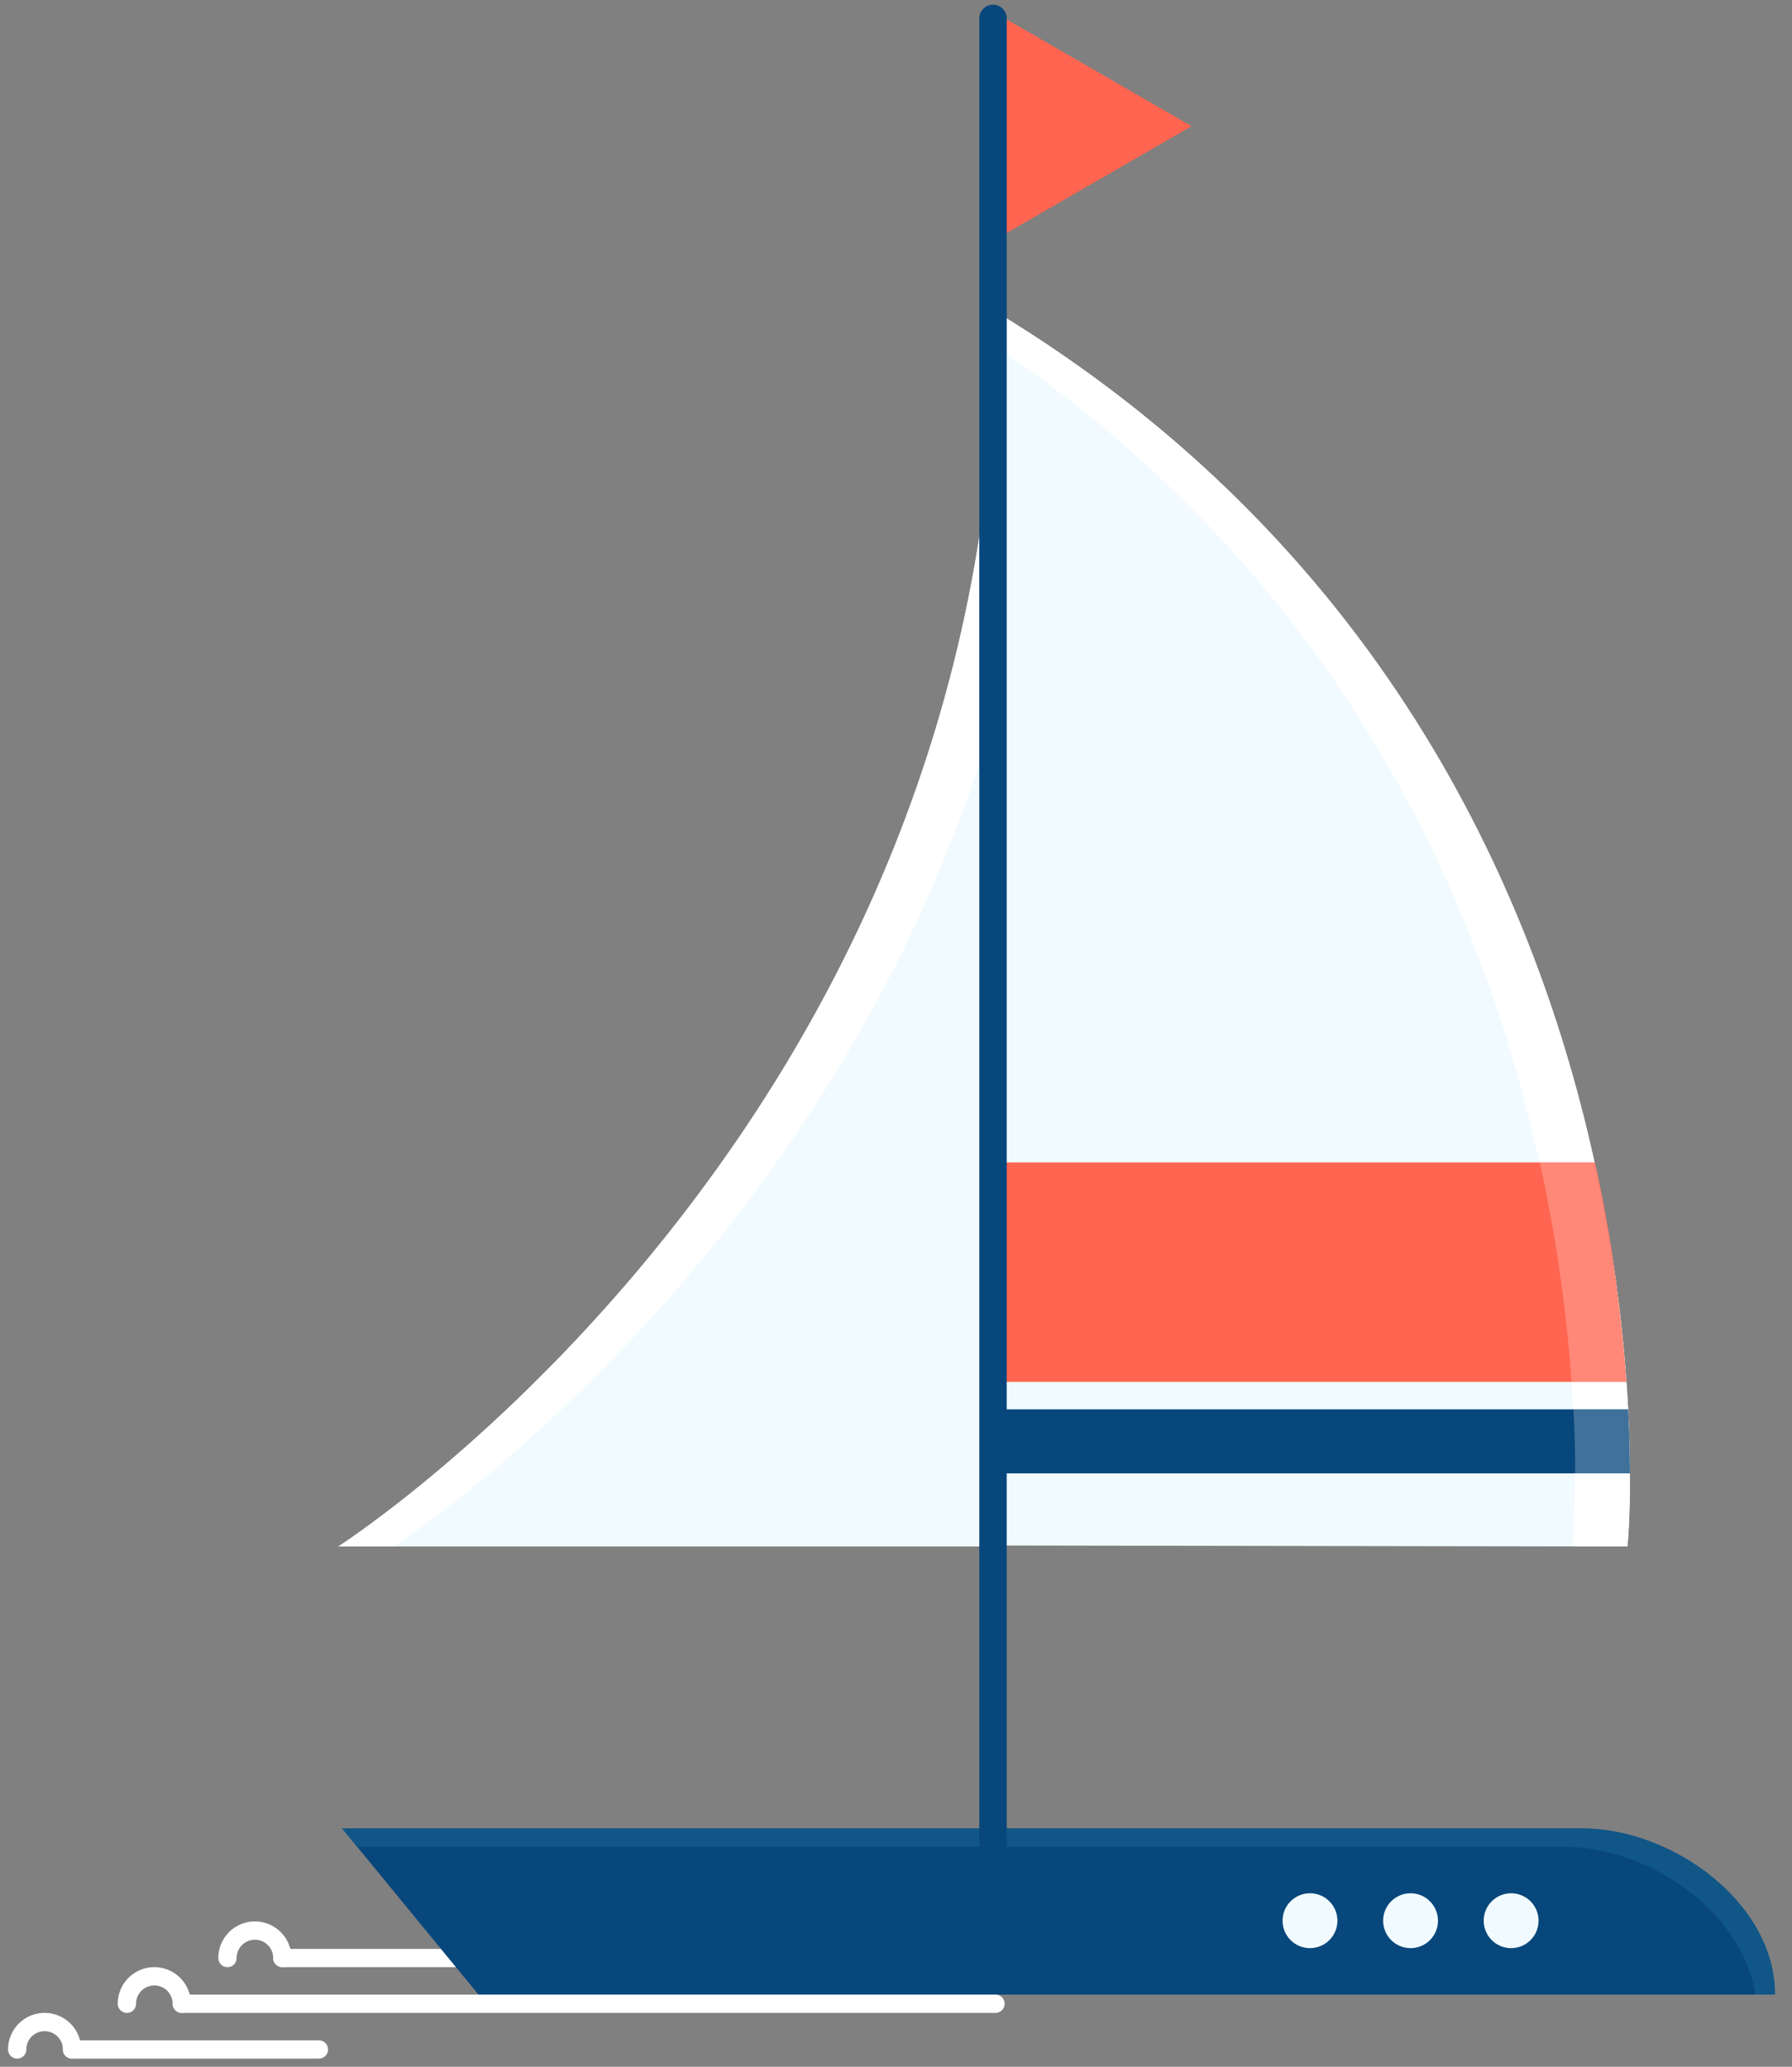 <svg id="圖層_1" data-name="圖層 1" xmlns="http://www.w3.org/2000/svg" viewBox="0 0 196 226"><rect x="0" y="0" width="196" height="226" fill="#808080" stroke="none"/><defs><style>.cls-1,.cls-8{fill:none;stroke-linecap:round;stroke-linejoin:round;}.cls-1{stroke:#fff;stroke-width:2px;}.cls-2{fill:#08477c;}.cls-3{fill:#105787;}.cls-4{fill:#f1fbff;}.cls-5{fill:#ff6550;}.cls-6,.cls-7{fill:#fff;}.cls-7{opacity:0.23;}.cls-8{stroke:#08477c;stroke-width:3px;}</style></defs><title>sailboat</title><line class="cls-1" x1="119.88" y1="214.11" x2="30.88" y2="214.11"/><path class="cls-1" d="M24.88,214.11a3,3,0,0,1,6,0"/><line class="cls-1" x1="108.88" y1="219.11" x2="19.88" y2="219.11"/><path class="cls-1" d="M13.88,219.11a3,3,0,0,1,6,0"/><line class="cls-1" x1="34.88" y1="224.11" x2="7.88" y2="224.11"/><path class="cls-1" d="M1.88,224.11a3,3,0,0,1,6,0"/><path class="cls-2" d="M194.12,218.11H52.33L37.42,199.94H173C183,199.94,194.12,208.12,194.12,218.11Z"/><path class="cls-3" d="M37.42,199.94l1.64,2H171c9.32,0,19.66,7.11,21,16.17h2.15c0-10-11.17-18.17-21.17-18.17Z"/><circle class="cls-4" cx="143.28" cy="210.03" r="3"/><circle class="cls-4" cx="154.28" cy="210.03" r="3"/><circle class="cls-4" cx="165.28" cy="210.03" r="3"/><polygon class="cls-5" points="130.33 13.8 109.7 1.89 109.7 25.71 130.33 13.8"/><path class="cls-4" d="M178,169.11,108.62,169V33.91c42.12,25.4,59,63.07,65.56,92.2.08.34.15.67.22,1,.46,2,.87,4,1.21,6,.19,1,.37,2,.53,3,.9,5.53,1.44,10.59,1.75,15,.08,1,.14,2,.19,3,.12,2.21.17,4.22.19,6,0,.34,0,.67,0,1C178.31,166.19,178,169.11,178,169.11Z"/><path class="cls-6" d="M178,169.11h-6c0-.23.27-3.12.24-8,0-.33,0-.66,0-1,0-1.78-.07-3.79-.19-6-.05-1-.11-2-.19-3-.31-4.41-.85-9.47-1.75-15-.16-1-.34-2-.53-3-.34-2-.75-4-1.21-6-.07-.33-.14-.66-.22-1C161.9,98.4,146.36,63,108.62,37.72V33.91c42.12,25.4,59,63.07,65.56,92.2.08.34.15.67.22,1,.46,2,.87,4,1.21,6,.19,1,.37,2,.53,3,.9,5.53,1.44,10.59,1.75,15,.08,1,.14,2,.19,3,.12,2.21.17,4.22.19,6,0,.34,0,.67,0,1C178.31,166.19,178,169.11,178,169.11Z"/><path class="cls-5" d="M177.89,151.11H108.44v-24h66c.46,2,.87,4,1.21,6,.19,1,.37,2,.53,3C177,141.64,177.58,146.7,177.89,151.11Z"/><path class="cls-2" d="M178.28,161.11H108.62v-7h69.46c.12,2.21.17,4.22.19,6C178.28,160.45,178.28,160.78,178.28,161.11Z"/><path class="cls-7" d="M177.89,151.11h-6c-.31-4.41-.85-9.47-1.75-15-.16-1-.34-2-.53-3-.34-2-.75-4-1.21-6h6c.46,2,.87,4,1.21,6,.19,1,.37,2,.53,3C177,141.64,177.58,146.7,177.89,151.11Z"/><path class="cls-7" d="M178.28,161.11h-6c0-.33,0-.66,0-1,0-1.78-.07-3.79-.19-6h6c.12,2.21.17,4.22.19,6C178.28,160.45,178.28,160.78,178.28,161.11Z"/><path class="cls-4" d="M109,34.11v135H37S109,123.11,109,34.11Z"/><path class="cls-6" d="M109,34.11v43.3c-17.29,60.58-66,91.7-66,91.7H37S109,123.11,109,34.11Z"/><line class="cls-8" x1="108.61" y1="207.31" x2="108.61" y2="2.01"/></svg>